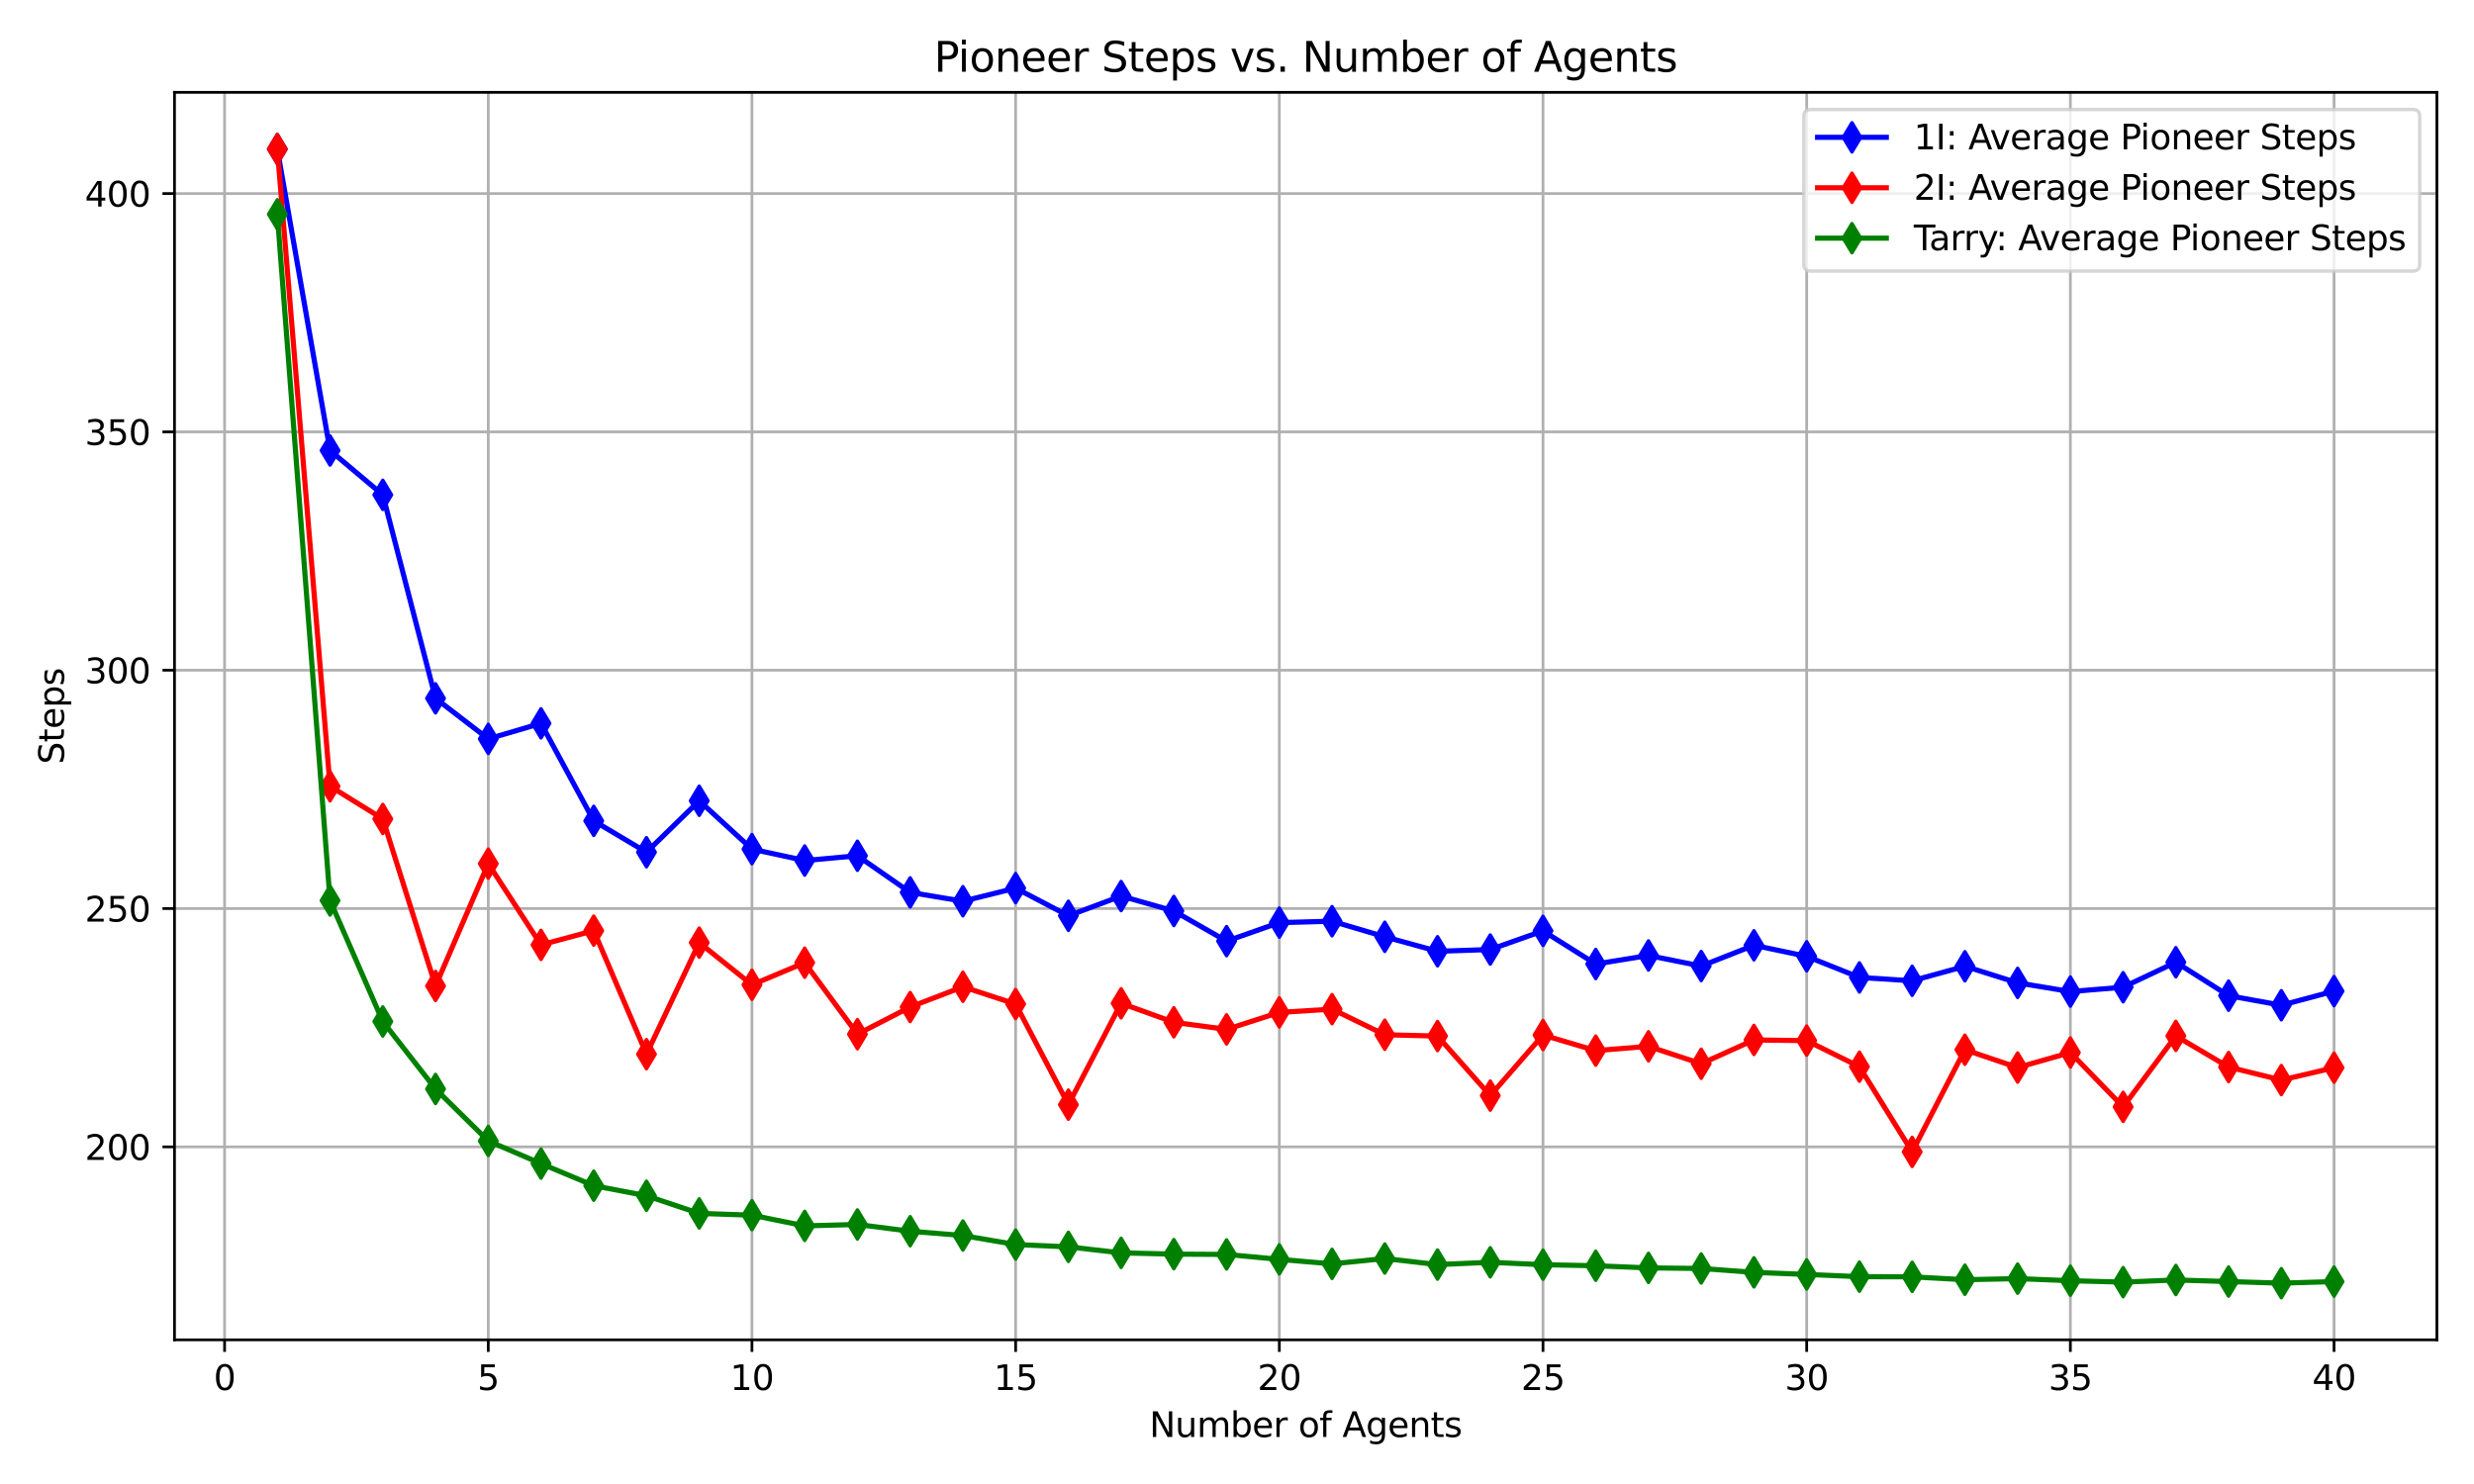 <?xml version="1.0" encoding="utf-8" standalone="no"?>
<!DOCTYPE svg PUBLIC "-//W3C//DTD SVG 1.1//EN"
  "http://www.w3.org/Graphics/SVG/1.1/DTD/svg11.dtd">
<svg xmlns:xlink="http://www.w3.org/1999/xlink" width="720pt" height="432pt" viewBox="0 0 720 432" xmlns="http://www.w3.org/2000/svg" version="1.1">
 <defs>
  <style type="text/css">*{stroke-linejoin: round; stroke-linecap: butt}</style>
 </defs>
 <g id="figure_1">
  <g id="patch_1">
   <path d="M 0 432 
L 720 432 
L 720 0 
L 0 0 
z
" style="fill: #ffffff"/>
  </g>
  <g id="axes_1">
   <g id="patch_2">
    <path d="M 50.78 390.04 
L 709.2 390.04 
L 709.2 26.88 
L 50.78 26.88 
z
" style="fill: #ffffff"/>
   </g>
   <g id="matplotlib.axis_1">
    <g id="xtick_1">
     <g id="line2d_1">
      <path d="M 65.36 390.04 
L 65.36 26.88 
" clip-path="url(#p82525f1307)" style="fill: none; stroke: #b0b0b0; stroke-width: 0.8; stroke-linecap: square"/>
     </g>
     <g id="line2d_2">
      <defs>
       <path id="mc045a2a971" d="M 0 0 
L 0 3.5 
" style="stroke: #000000; stroke-width: 0.8"/>
      </defs>
      <g>
       <use xlink:href="#mc045a2a971" x="65.36" y="390.04" style="stroke: #000000; stroke-width: 0.8"/>
      </g>
     </g>
     <g id="text_1">
      <!-- 0 -->
      <g transform="translate(62.179 404.638) scale(0.1 -0.1)">
       <defs>
        <path id="DejaVuSans-30" d="M 2034 4250 
Q 1547 4250 1301 3770 
Q 1056 3291 1056 2328 
Q 1056 1369 1301 889 
Q 1547 409 2034 409 
Q 2525 409 2770 889 
Q 3016 1369 3016 2328 
Q 3016 3291 2770 3770 
Q 2525 4250 2034 4250 
z
M 2034 4750 
Q 2819 4750 3233 4129 
Q 3647 3509 3647 2328 
Q 3647 1150 3233 529 
Q 2819 -91 2034 -91 
Q 1250 -91 836 529 
Q 422 1150 422 2328 
Q 422 3509 836 4129 
Q 1250 4750 2034 4750 
z
" transform="scale(0.016)"/>
       </defs>
       <use xlink:href="#DejaVuSans-30"/>
      </g>
     </g>
    </g>
    <g id="xtick_2">
     <g id="line2d_3">
      <path d="M 142.099 390.04 
L 142.099 26.88 
" clip-path="url(#p82525f1307)" style="fill: none; stroke: #b0b0b0; stroke-width: 0.8; stroke-linecap: square"/>
     </g>
     <g id="line2d_4">
      <g>
       <use xlink:href="#mc045a2a971" x="142.099" y="390.04" style="stroke: #000000; stroke-width: 0.8"/>
      </g>
     </g>
     <g id="text_2">
      <!-- 5 -->
      <g transform="translate(138.918 404.638) scale(0.1 -0.1)">
       <defs>
        <path id="DejaVuSans-35" d="M 691 4666 
L 3169 4666 
L 3169 4134 
L 1269 4134 
L 1269 2991 
Q 1406 3038 1543 3061 
Q 1681 3084 1819 3084 
Q 2600 3084 3056 2656 
Q 3513 2228 3513 1497 
Q 3513 744 3044 326 
Q 2575 -91 1722 -91 
Q 1428 -91 1123 -41 
Q 819 9 494 109 
L 494 744 
Q 775 591 1075 516 
Q 1375 441 1709 441 
Q 2250 441 2565 725 
Q 2881 1009 2881 1497 
Q 2881 1984 2565 2268 
Q 2250 2553 1709 2553 
Q 1456 2553 1204 2497 
Q 953 2441 691 2322 
L 691 4666 
z
" transform="scale(0.016)"/>
       </defs>
       <use xlink:href="#DejaVuSans-35"/>
      </g>
     </g>
    </g>
    <g id="xtick_3">
     <g id="line2d_5">
      <path d="M 218.838 390.04 
L 218.838 26.88 
" clip-path="url(#p82525f1307)" style="fill: none; stroke: #b0b0b0; stroke-width: 0.8; stroke-linecap: square"/>
     </g>
     <g id="line2d_6">
      <g>
       <use xlink:href="#mc045a2a971" x="218.838" y="390.04" style="stroke: #000000; stroke-width: 0.8"/>
      </g>
     </g>
     <g id="text_3">
      <!-- 10 -->
      <g transform="translate(212.476 404.638) scale(0.1 -0.1)">
       <defs>
        <path id="DejaVuSans-31" d="M 794 531 
L 1825 531 
L 1825 4091 
L 703 3866 
L 703 4441 
L 1819 4666 
L 2450 4666 
L 2450 531 
L 3481 531 
L 3481 0 
L 794 0 
L 794 531 
z
" transform="scale(0.016)"/>
       </defs>
       <use xlink:href="#DejaVuSans-31"/>
       <use xlink:href="#DejaVuSans-30" x="63.623"/>
      </g>
     </g>
    </g>
    <g id="xtick_4">
     <g id="line2d_7">
      <path d="M 295.577 390.04 
L 295.577 26.88 
" clip-path="url(#p82525f1307)" style="fill: none; stroke: #b0b0b0; stroke-width: 0.8; stroke-linecap: square"/>
     </g>
     <g id="line2d_8">
      <g>
       <use xlink:href="#mc045a2a971" x="295.577" y="390.04" style="stroke: #000000; stroke-width: 0.8"/>
      </g>
     </g>
     <g id="text_4">
      <!-- 15 -->
      <g transform="translate(289.215 404.638) scale(0.1 -0.1)">
       <use xlink:href="#DejaVuSans-31"/>
       <use xlink:href="#DejaVuSans-35" x="63.623"/>
      </g>
     </g>
    </g>
    <g id="xtick_5">
     <g id="line2d_9">
      <path d="M 372.316 390.04 
L 372.316 26.88 
" clip-path="url(#p82525f1307)" style="fill: none; stroke: #b0b0b0; stroke-width: 0.8; stroke-linecap: square"/>
     </g>
     <g id="line2d_10">
      <g>
       <use xlink:href="#mc045a2a971" x="372.316" y="390.04" style="stroke: #000000; stroke-width: 0.8"/>
      </g>
     </g>
     <g id="text_5">
      <!-- 20 -->
      <g transform="translate(365.954 404.638) scale(0.1 -0.1)">
       <defs>
        <path id="DejaVuSans-32" d="M 1228 531 
L 3431 531 
L 3431 0 
L 469 0 
L 469 531 
Q 828 903 1448 1529 
Q 2069 2156 2228 2338 
Q 2531 2678 2651 2914 
Q 2772 3150 2772 3378 
Q 2772 3750 2511 3984 
Q 2250 4219 1831 4219 
Q 1534 4219 1204 4116 
Q 875 4013 500 3803 
L 500 4441 
Q 881 4594 1212 4672 
Q 1544 4750 1819 4750 
Q 2544 4750 2975 4387 
Q 3406 4025 3406 3419 
Q 3406 3131 3298 2873 
Q 3191 2616 2906 2266 
Q 2828 2175 2409 1742 
Q 1991 1309 1228 531 
z
" transform="scale(0.016)"/>
       </defs>
       <use xlink:href="#DejaVuSans-32"/>
       <use xlink:href="#DejaVuSans-30" x="63.623"/>
      </g>
     </g>
    </g>
    <g id="xtick_6">
     <g id="line2d_11">
      <path d="M 449.055 390.04 
L 449.055 26.88 
" clip-path="url(#p82525f1307)" style="fill: none; stroke: #b0b0b0; stroke-width: 0.8; stroke-linecap: square"/>
     </g>
     <g id="line2d_12">
      <g>
       <use xlink:href="#mc045a2a971" x="449.055" y="390.04" style="stroke: #000000; stroke-width: 0.8"/>
      </g>
     </g>
     <g id="text_6">
      <!-- 25 -->
      <g transform="translate(442.693 404.638) scale(0.1 -0.1)">
       <use xlink:href="#DejaVuSans-32"/>
       <use xlink:href="#DejaVuSans-35" x="63.623"/>
      </g>
     </g>
    </g>
    <g id="xtick_7">
     <g id="line2d_13">
      <path d="M 525.794 390.04 
L 525.794 26.88 
" clip-path="url(#p82525f1307)" style="fill: none; stroke: #b0b0b0; stroke-width: 0.8; stroke-linecap: square"/>
     </g>
     <g id="line2d_14">
      <g>
       <use xlink:href="#mc045a2a971" x="525.794" y="390.04" style="stroke: #000000; stroke-width: 0.8"/>
      </g>
     </g>
     <g id="text_7">
      <!-- 30 -->
      <g transform="translate(519.431 404.638) scale(0.1 -0.1)">
       <defs>
        <path id="DejaVuSans-33" d="M 2597 2516 
Q 3050 2419 3304 2112 
Q 3559 1806 3559 1356 
Q 3559 666 3084 287 
Q 2609 -91 1734 -91 
Q 1441 -91 1130 -33 
Q 819 25 488 141 
L 488 750 
Q 750 597 1062 519 
Q 1375 441 1716 441 
Q 2309 441 2620 675 
Q 2931 909 2931 1356 
Q 2931 1769 2642 2001 
Q 2353 2234 1838 2234 
L 1294 2234 
L 1294 2753 
L 1863 2753 
Q 2328 2753 2575 2939 
Q 2822 3125 2822 3475 
Q 2822 3834 2567 4026 
Q 2313 4219 1838 4219 
Q 1578 4219 1281 4162 
Q 984 4106 628 3988 
L 628 4550 
Q 988 4650 1302 4700 
Q 1616 4750 1894 4750 
Q 2613 4750 3031 4423 
Q 3450 4097 3450 3541 
Q 3450 3153 3228 2886 
Q 3006 2619 2597 2516 
z
" transform="scale(0.016)"/>
       </defs>
       <use xlink:href="#DejaVuSans-33"/>
       <use xlink:href="#DejaVuSans-30" x="63.623"/>
      </g>
     </g>
    </g>
    <g id="xtick_8">
     <g id="line2d_15">
      <path d="M 602.533 390.04 
L 602.533 26.88 
" clip-path="url(#p82525f1307)" style="fill: none; stroke: #b0b0b0; stroke-width: 0.8; stroke-linecap: square"/>
     </g>
     <g id="line2d_16">
      <g>
       <use xlink:href="#mc045a2a971" x="602.533" y="390.04" style="stroke: #000000; stroke-width: 0.8"/>
      </g>
     </g>
     <g id="text_8">
      <!-- 35 -->
      <g transform="translate(596.17 404.638) scale(0.1 -0.1)">
       <use xlink:href="#DejaVuSans-33"/>
       <use xlink:href="#DejaVuSans-35" x="63.623"/>
      </g>
     </g>
    </g>
    <g id="xtick_9">
     <g id="line2d_17">
      <path d="M 679.272 390.04 
L 679.272 26.88 
" clip-path="url(#p82525f1307)" style="fill: none; stroke: #b0b0b0; stroke-width: 0.8; stroke-linecap: square"/>
     </g>
     <g id="line2d_18">
      <g>
       <use xlink:href="#mc045a2a971" x="679.272" y="390.04" style="stroke: #000000; stroke-width: 0.8"/>
      </g>
     </g>
     <g id="text_9">
      <!-- 40 -->
      <g transform="translate(672.909 404.638) scale(0.1 -0.1)">
       <defs>
        <path id="DejaVuSans-34" d="M 2419 4116 
L 825 1625 
L 2419 1625 
L 2419 4116 
z
M 2253 4666 
L 3047 4666 
L 3047 1625 
L 3713 1625 
L 3713 1100 
L 3047 1100 
L 3047 0 
L 2419 0 
L 2419 1100 
L 313 1100 
L 313 1709 
L 2253 4666 
z
" transform="scale(0.016)"/>
       </defs>
       <use xlink:href="#DejaVuSans-34"/>
       <use xlink:href="#DejaVuSans-30" x="63.623"/>
      </g>
     </g>
    </g>
    <g id="text_10">
     <!-- Number of Agents -->
     <g transform="translate(334.502 418.317) scale(0.1 -0.1)">
      <defs>
       <path id="DejaVuSans-4e" d="M 628 4666 
L 1478 4666 
L 3547 763 
L 3547 4666 
L 4159 4666 
L 4159 0 
L 3309 0 
L 1241 3903 
L 1241 0 
L 628 0 
L 628 4666 
z
" transform="scale(0.016)"/>
       <path id="DejaVuSans-75" d="M 544 1381 
L 544 3500 
L 1119 3500 
L 1119 1403 
Q 1119 906 1312 657 
Q 1506 409 1894 409 
Q 2359 409 2629 706 
Q 2900 1003 2900 1516 
L 2900 3500 
L 3475 3500 
L 3475 0 
L 2900 0 
L 2900 538 
Q 2691 219 2414 64 
Q 2138 -91 1772 -91 
Q 1169 -91 856 284 
Q 544 659 544 1381 
z
M 1991 3584 
L 1991 3584 
z
" transform="scale(0.016)"/>
       <path id="DejaVuSans-6d" d="M 3328 2828 
Q 3544 3216 3844 3400 
Q 4144 3584 4550 3584 
Q 5097 3584 5394 3201 
Q 5691 2819 5691 2113 
L 5691 0 
L 5113 0 
L 5113 2094 
Q 5113 2597 4934 2840 
Q 4756 3084 4391 3084 
Q 3944 3084 3684 2787 
Q 3425 2491 3425 1978 
L 3425 0 
L 2847 0 
L 2847 2094 
Q 2847 2600 2669 2842 
Q 2491 3084 2119 3084 
Q 1678 3084 1418 2786 
Q 1159 2488 1159 1978 
L 1159 0 
L 581 0 
L 581 3500 
L 1159 3500 
L 1159 2956 
Q 1356 3278 1631 3431 
Q 1906 3584 2284 3584 
Q 2666 3584 2933 3390 
Q 3200 3197 3328 2828 
z
" transform="scale(0.016)"/>
       <path id="DejaVuSans-62" d="M 3116 1747 
Q 3116 2381 2855 2742 
Q 2594 3103 2138 3103 
Q 1681 3103 1420 2742 
Q 1159 2381 1159 1747 
Q 1159 1113 1420 752 
Q 1681 391 2138 391 
Q 2594 391 2855 752 
Q 3116 1113 3116 1747 
z
M 1159 2969 
Q 1341 3281 1617 3432 
Q 1894 3584 2278 3584 
Q 2916 3584 3314 3078 
Q 3713 2572 3713 1747 
Q 3713 922 3314 415 
Q 2916 -91 2278 -91 
Q 1894 -91 1617 61 
Q 1341 213 1159 525 
L 1159 0 
L 581 0 
L 581 4863 
L 1159 4863 
L 1159 2969 
z
" transform="scale(0.016)"/>
       <path id="DejaVuSans-65" d="M 3597 1894 
L 3597 1613 
L 953 1613 
Q 991 1019 1311 708 
Q 1631 397 2203 397 
Q 2534 397 2845 478 
Q 3156 559 3463 722 
L 3463 178 
Q 3153 47 2828 -22 
Q 2503 -91 2169 -91 
Q 1331 -91 842 396 
Q 353 884 353 1716 
Q 353 2575 817 3079 
Q 1281 3584 2069 3584 
Q 2775 3584 3186 3129 
Q 3597 2675 3597 1894 
z
M 3022 2063 
Q 3016 2534 2758 2815 
Q 2500 3097 2075 3097 
Q 1594 3097 1305 2825 
Q 1016 2553 972 2059 
L 3022 2063 
z
" transform="scale(0.016)"/>
       <path id="DejaVuSans-72" d="M 2631 2963 
Q 2534 3019 2420 3045 
Q 2306 3072 2169 3072 
Q 1681 3072 1420 2755 
Q 1159 2438 1159 1844 
L 1159 0 
L 581 0 
L 581 3500 
L 1159 3500 
L 1159 2956 
Q 1341 3275 1631 3429 
Q 1922 3584 2338 3584 
Q 2397 3584 2469 3576 
Q 2541 3569 2628 3553 
L 2631 2963 
z
" transform="scale(0.016)"/>
       <path id="DejaVuSans-20" transform="scale(0.016)"/>
       <path id="DejaVuSans-6f" d="M 1959 3097 
Q 1497 3097 1228 2736 
Q 959 2375 959 1747 
Q 959 1119 1226 758 
Q 1494 397 1959 397 
Q 2419 397 2687 759 
Q 2956 1122 2956 1747 
Q 2956 2369 2687 2733 
Q 2419 3097 1959 3097 
z
M 1959 3584 
Q 2709 3584 3137 3096 
Q 3566 2609 3566 1747 
Q 3566 888 3137 398 
Q 2709 -91 1959 -91 
Q 1206 -91 779 398 
Q 353 888 353 1747 
Q 353 2609 779 3096 
Q 1206 3584 1959 3584 
z
" transform="scale(0.016)"/>
       <path id="DejaVuSans-66" d="M 2375 4863 
L 2375 4384 
L 1825 4384 
Q 1516 4384 1395 4259 
Q 1275 4134 1275 3809 
L 1275 3500 
L 2222 3500 
L 2222 3053 
L 1275 3053 
L 1275 0 
L 697 0 
L 697 3053 
L 147 3053 
L 147 3500 
L 697 3500 
L 697 3744 
Q 697 4328 969 4595 
Q 1241 4863 1831 4863 
L 2375 4863 
z
" transform="scale(0.016)"/>
       <path id="DejaVuSans-41" d="M 2188 4044 
L 1331 1722 
L 3047 1722 
L 2188 4044 
z
M 1831 4666 
L 2547 4666 
L 4325 0 
L 3669 0 
L 3244 1197 
L 1141 1197 
L 716 0 
L 50 0 
L 1831 4666 
z
" transform="scale(0.016)"/>
       <path id="DejaVuSans-67" d="M 2906 1791 
Q 2906 2416 2648 2759 
Q 2391 3103 1925 3103 
Q 1463 3103 1205 2759 
Q 947 2416 947 1791 
Q 947 1169 1205 825 
Q 1463 481 1925 481 
Q 2391 481 2648 825 
Q 2906 1169 2906 1791 
z
M 3481 434 
Q 3481 -459 3084 -895 
Q 2688 -1331 1869 -1331 
Q 1566 -1331 1297 -1286 
Q 1028 -1241 775 -1147 
L 775 -588 
Q 1028 -725 1275 -790 
Q 1522 -856 1778 -856 
Q 2344 -856 2625 -561 
Q 2906 -266 2906 331 
L 2906 616 
Q 2728 306 2450 153 
Q 2172 0 1784 0 
Q 1141 0 747 490 
Q 353 981 353 1791 
Q 353 2603 747 3093 
Q 1141 3584 1784 3584 
Q 2172 3584 2450 3431 
Q 2728 3278 2906 2969 
L 2906 3500 
L 3481 3500 
L 3481 434 
z
" transform="scale(0.016)"/>
       <path id="DejaVuSans-6e" d="M 3513 2113 
L 3513 0 
L 2938 0 
L 2938 2094 
Q 2938 2591 2744 2837 
Q 2550 3084 2163 3084 
Q 1697 3084 1428 2787 
Q 1159 2491 1159 1978 
L 1159 0 
L 581 0 
L 581 3500 
L 1159 3500 
L 1159 2956 
Q 1366 3272 1645 3428 
Q 1925 3584 2291 3584 
Q 2894 3584 3203 3211 
Q 3513 2838 3513 2113 
z
" transform="scale(0.016)"/>
       <path id="DejaVuSans-74" d="M 1172 4494 
L 1172 3500 
L 2356 3500 
L 2356 3053 
L 1172 3053 
L 1172 1153 
Q 1172 725 1289 603 
Q 1406 481 1766 481 
L 2356 481 
L 2356 0 
L 1766 0 
Q 1100 0 847 248 
Q 594 497 594 1153 
L 594 3053 
L 172 3053 
L 172 3500 
L 594 3500 
L 594 4494 
L 1172 4494 
z
" transform="scale(0.016)"/>
       <path id="DejaVuSans-73" d="M 2834 3397 
L 2834 2853 
Q 2591 2978 2328 3040 
Q 2066 3103 1784 3103 
Q 1356 3103 1142 2972 
Q 928 2841 928 2578 
Q 928 2378 1081 2264 
Q 1234 2150 1697 2047 
L 1894 2003 
Q 2506 1872 2764 1633 
Q 3022 1394 3022 966 
Q 3022 478 2636 193 
Q 2250 -91 1575 -91 
Q 1294 -91 989 -36 
Q 684 19 347 128 
L 347 722 
Q 666 556 975 473 
Q 1284 391 1588 391 
Q 1994 391 2212 530 
Q 2431 669 2431 922 
Q 2431 1156 2273 1281 
Q 2116 1406 1581 1522 
L 1381 1569 
Q 847 1681 609 1914 
Q 372 2147 372 2553 
Q 372 3047 722 3315 
Q 1072 3584 1716 3584 
Q 2034 3584 2315 3537 
Q 2597 3491 2834 3397 
z
" transform="scale(0.016)"/>
      </defs>
      <use xlink:href="#DejaVuSans-4e"/>
      <use xlink:href="#DejaVuSans-75" x="74.805"/>
      <use xlink:href="#DejaVuSans-6d" x="138.184"/>
      <use xlink:href="#DejaVuSans-62" x="235.596"/>
      <use xlink:href="#DejaVuSans-65" x="299.072"/>
      <use xlink:href="#DejaVuSans-72" x="360.596"/>
      <use xlink:href="#DejaVuSans-20" x="401.709"/>
      <use xlink:href="#DejaVuSans-6f" x="433.496"/>
      <use xlink:href="#DejaVuSans-66" x="494.678"/>
      <use xlink:href="#DejaVuSans-20" x="529.883"/>
      <use xlink:href="#DejaVuSans-41" x="561.67"/>
      <use xlink:href="#DejaVuSans-67" x="630.078"/>
      <use xlink:href="#DejaVuSans-65" x="693.555"/>
      <use xlink:href="#DejaVuSans-6e" x="755.078"/>
      <use xlink:href="#DejaVuSans-74" x="818.457"/>
      <use xlink:href="#DejaVuSans-73" x="857.666"/>
     </g>
    </g>
   </g>
   <g id="matplotlib.axis_2">
    <g id="ytick_1">
     <g id="line2d_19">
      <path d="M 50.78 333.859 
L 709.2 333.859 
" clip-path="url(#p82525f1307)" style="fill: none; stroke: #b0b0b0; stroke-width: 0.8; stroke-linecap: square"/>
     </g>
     <g id="line2d_20">
      <defs>
       <path id="me0369ed287" d="M 0 0 
L -3.5 0 
" style="stroke: #000000; stroke-width: 0.8"/>
      </defs>
      <g>
       <use xlink:href="#me0369ed287" x="50.78" y="333.859" style="stroke: #000000; stroke-width: 0.8"/>
      </g>
     </g>
     <g id="text_11">
      <!-- 200 -->
      <g transform="translate(24.692 337.658) scale(0.1 -0.1)">
       <use xlink:href="#DejaVuSans-32"/>
       <use xlink:href="#DejaVuSans-30" x="63.623"/>
       <use xlink:href="#DejaVuSans-30" x="127.246"/>
      </g>
     </g>
    </g>
    <g id="ytick_2">
     <g id="line2d_21">
      <path d="M 50.78 264.48 
L 709.2 264.48 
" clip-path="url(#p82525f1307)" style="fill: none; stroke: #b0b0b0; stroke-width: 0.8; stroke-linecap: square"/>
     </g>
     <g id="line2d_22">
      <g>
       <use xlink:href="#me0369ed287" x="50.78" y="264.48" style="stroke: #000000; stroke-width: 0.8"/>
      </g>
     </g>
     <g id="text_12">
      <!-- 250 -->
      <g transform="translate(24.692 268.279) scale(0.1 -0.1)">
       <use xlink:href="#DejaVuSans-32"/>
       <use xlink:href="#DejaVuSans-35" x="63.623"/>
       <use xlink:href="#DejaVuSans-30" x="127.246"/>
      </g>
     </g>
    </g>
    <g id="ytick_3">
     <g id="line2d_23">
      <path d="M 50.78 195.1 
L 709.2 195.1 
" clip-path="url(#p82525f1307)" style="fill: none; stroke: #b0b0b0; stroke-width: 0.8; stroke-linecap: square"/>
     </g>
     <g id="line2d_24">
      <g>
       <use xlink:href="#me0369ed287" x="50.78" y="195.1" style="stroke: #000000; stroke-width: 0.8"/>
      </g>
     </g>
     <g id="text_13">
      <!-- 300 -->
      <g transform="translate(24.692 198.9) scale(0.1 -0.1)">
       <use xlink:href="#DejaVuSans-33"/>
       <use xlink:href="#DejaVuSans-30" x="63.623"/>
       <use xlink:href="#DejaVuSans-30" x="127.246"/>
      </g>
     </g>
    </g>
    <g id="ytick_4">
     <g id="line2d_25">
      <path d="M 50.78 125.721 
L 709.2 125.721 
" clip-path="url(#p82525f1307)" style="fill: none; stroke: #b0b0b0; stroke-width: 0.8; stroke-linecap: square"/>
     </g>
     <g id="line2d_26">
      <g>
       <use xlink:href="#me0369ed287" x="50.78" y="125.721" style="stroke: #000000; stroke-width: 0.8"/>
      </g>
     </g>
     <g id="text_14">
      <!-- 350 -->
      <g transform="translate(24.692 129.52) scale(0.1 -0.1)">
       <use xlink:href="#DejaVuSans-33"/>
       <use xlink:href="#DejaVuSans-35" x="63.623"/>
       <use xlink:href="#DejaVuSans-30" x="127.246"/>
      </g>
     </g>
    </g>
    <g id="ytick_5">
     <g id="line2d_27">
      <path d="M 50.78 56.342 
L 709.2 56.342 
" clip-path="url(#p82525f1307)" style="fill: none; stroke: #b0b0b0; stroke-width: 0.8; stroke-linecap: square"/>
     </g>
     <g id="line2d_28">
      <g>
       <use xlink:href="#me0369ed287" x="50.78" y="56.342" style="stroke: #000000; stroke-width: 0.8"/>
      </g>
     </g>
     <g id="text_15">
      <!-- 400 -->
      <g transform="translate(24.692 60.141) scale(0.1 -0.1)">
       <use xlink:href="#DejaVuSans-34"/>
       <use xlink:href="#DejaVuSans-30" x="63.623"/>
       <use xlink:href="#DejaVuSans-30" x="127.246"/>
      </g>
     </g>
    </g>
    <g id="text_16">
     <!-- Steps -->
     <g transform="translate(18.613 222.45) rotate(-90) scale(0.1 -0.1)">
      <defs>
       <path id="DejaVuSans-53" d="M 3425 4513 
L 3425 3897 
Q 3066 4069 2747 4153 
Q 2428 4238 2131 4238 
Q 1616 4238 1336 4038 
Q 1056 3838 1056 3469 
Q 1056 3159 1242 3001 
Q 1428 2844 1947 2747 
L 2328 2669 
Q 3034 2534 3370 2195 
Q 3706 1856 3706 1288 
Q 3706 609 3251 259 
Q 2797 -91 1919 -91 
Q 1588 -91 1214 -16 
Q 841 59 441 206 
L 441 856 
Q 825 641 1194 531 
Q 1563 422 1919 422 
Q 2459 422 2753 634 
Q 3047 847 3047 1241 
Q 3047 1584 2836 1778 
Q 2625 1972 2144 2069 
L 1759 2144 
Q 1053 2284 737 2584 
Q 422 2884 422 3419 
Q 422 4038 858 4394 
Q 1294 4750 2059 4750 
Q 2388 4750 2728 4690 
Q 3069 4631 3425 4513 
z
" transform="scale(0.016)"/>
       <path id="DejaVuSans-70" d="M 1159 525 
L 1159 -1331 
L 581 -1331 
L 581 3500 
L 1159 3500 
L 1159 2969 
Q 1341 3281 1617 3432 
Q 1894 3584 2278 3584 
Q 2916 3584 3314 3078 
Q 3713 2572 3713 1747 
Q 3713 922 3314 415 
Q 2916 -91 2278 -91 
Q 1894 -91 1617 61 
Q 1341 213 1159 525 
z
M 3116 1747 
Q 3116 2381 2855 2742 
Q 2594 3103 2138 3103 
Q 1681 3103 1420 2742 
Q 1159 2381 1159 1747 
Q 1159 1113 1420 752 
Q 1681 391 2138 391 
Q 2594 391 2855 752 
Q 3116 1113 3116 1747 
z
" transform="scale(0.016)"/>
      </defs>
      <use xlink:href="#DejaVuSans-53"/>
      <use xlink:href="#DejaVuSans-74" x="63.477"/>
      <use xlink:href="#DejaVuSans-65" x="102.686"/>
      <use xlink:href="#DejaVuSans-70" x="164.209"/>
      <use xlink:href="#DejaVuSans-73" x="227.686"/>
     </g>
    </g>
   </g>
   <g id="line2d_29">
    <path d="M 80.708 43.387 
L 96.056 131.138 
L 111.404 144.048 
L 126.752 203.293 
L 142.099 215.093 
L 157.447 210.575 
L 172.795 238.959 
L 188.143 248.084 
L 203.49 233.109 
L 218.838 247.185 
L 234.186 250.504 
L 249.534 249.116 
L 264.882 259.784 
L 280.229 262.348 
L 295.577 258.541 
L 310.925 266.589 
L 326.273 260.85 
L 341.621 265.19 
L 356.968 273.971 
L 372.316 268.576 
L 387.664 268.165 
L 403.012 272.705 
L 418.359 276.923 
L 433.707 276.413 
L 449.055 270.985 
L 464.403 280.631 
L 479.751 278.145 
L 495.098 281.219 
L 510.446 275.181 
L 525.794 278.389 
L 541.142 284.539 
L 556.49 285.515 
L 571.837 281.286 
L 587.185 286.115 
L 602.533 288.657 
L 617.881 287.38 
L 633.228 280.109 
L 648.576 289.845 
L 663.924 292.631 
L 679.272 288.524 
" clip-path="url(#p82525f1307)" style="fill: none; stroke: #0000ff; stroke-width: 1.5; stroke-linecap: square"/>
    <defs>
     <path id="mfd6f7c524a" d="M -0 4.243 
L 2.546 0 
L 0 -4.243 
L -2.546 -0 
z
" style="stroke: #0000ff; stroke-linejoin: miter"/>
    </defs>
    <g clip-path="url(#p82525f1307)">
     <use xlink:href="#mfd6f7c524a" x="80.708" y="43.387" style="fill: #0000ff; stroke: #0000ff; stroke-linejoin: miter"/>
     <use xlink:href="#mfd6f7c524a" x="96.056" y="131.138" style="fill: #0000ff; stroke: #0000ff; stroke-linejoin: miter"/>
     <use xlink:href="#mfd6f7c524a" x="111.404" y="144.048" style="fill: #0000ff; stroke: #0000ff; stroke-linejoin: miter"/>
     <use xlink:href="#mfd6f7c524a" x="126.752" y="203.293" style="fill: #0000ff; stroke: #0000ff; stroke-linejoin: miter"/>
     <use xlink:href="#mfd6f7c524a" x="142.099" y="215.093" style="fill: #0000ff; stroke: #0000ff; stroke-linejoin: miter"/>
     <use xlink:href="#mfd6f7c524a" x="157.447" y="210.575" style="fill: #0000ff; stroke: #0000ff; stroke-linejoin: miter"/>
     <use xlink:href="#mfd6f7c524a" x="172.795" y="238.959" style="fill: #0000ff; stroke: #0000ff; stroke-linejoin: miter"/>
     <use xlink:href="#mfd6f7c524a" x="188.143" y="248.084" style="fill: #0000ff; stroke: #0000ff; stroke-linejoin: miter"/>
     <use xlink:href="#mfd6f7c524a" x="203.49" y="233.109" style="fill: #0000ff; stroke: #0000ff; stroke-linejoin: miter"/>
     <use xlink:href="#mfd6f7c524a" x="218.838" y="247.185" style="fill: #0000ff; stroke: #0000ff; stroke-linejoin: miter"/>
     <use xlink:href="#mfd6f7c524a" x="234.186" y="250.504" style="fill: #0000ff; stroke: #0000ff; stroke-linejoin: miter"/>
     <use xlink:href="#mfd6f7c524a" x="249.534" y="249.116" style="fill: #0000ff; stroke: #0000ff; stroke-linejoin: miter"/>
     <use xlink:href="#mfd6f7c524a" x="264.882" y="259.784" style="fill: #0000ff; stroke: #0000ff; stroke-linejoin: miter"/>
     <use xlink:href="#mfd6f7c524a" x="280.229" y="262.348" style="fill: #0000ff; stroke: #0000ff; stroke-linejoin: miter"/>
     <use xlink:href="#mfd6f7c524a" x="295.577" y="258.541" style="fill: #0000ff; stroke: #0000ff; stroke-linejoin: miter"/>
     <use xlink:href="#mfd6f7c524a" x="310.925" y="266.589" style="fill: #0000ff; stroke: #0000ff; stroke-linejoin: miter"/>
     <use xlink:href="#mfd6f7c524a" x="326.273" y="260.85" style="fill: #0000ff; stroke: #0000ff; stroke-linejoin: miter"/>
     <use xlink:href="#mfd6f7c524a" x="341.621" y="265.19" style="fill: #0000ff; stroke: #0000ff; stroke-linejoin: miter"/>
     <use xlink:href="#mfd6f7c524a" x="356.968" y="273.971" style="fill: #0000ff; stroke: #0000ff; stroke-linejoin: miter"/>
     <use xlink:href="#mfd6f7c524a" x="372.316" y="268.576" style="fill: #0000ff; stroke: #0000ff; stroke-linejoin: miter"/>
     <use xlink:href="#mfd6f7c524a" x="387.664" y="268.165" style="fill: #0000ff; stroke: #0000ff; stroke-linejoin: miter"/>
     <use xlink:href="#mfd6f7c524a" x="403.012" y="272.705" style="fill: #0000ff; stroke: #0000ff; stroke-linejoin: miter"/>
     <use xlink:href="#mfd6f7c524a" x="418.359" y="276.923" style="fill: #0000ff; stroke: #0000ff; stroke-linejoin: miter"/>
     <use xlink:href="#mfd6f7c524a" x="433.707" y="276.413" style="fill: #0000ff; stroke: #0000ff; stroke-linejoin: miter"/>
     <use xlink:href="#mfd6f7c524a" x="449.055" y="270.985" style="fill: #0000ff; stroke: #0000ff; stroke-linejoin: miter"/>
     <use xlink:href="#mfd6f7c524a" x="464.403" y="280.631" style="fill: #0000ff; stroke: #0000ff; stroke-linejoin: miter"/>
     <use xlink:href="#mfd6f7c524a" x="479.751" y="278.145" style="fill: #0000ff; stroke: #0000ff; stroke-linejoin: miter"/>
     <use xlink:href="#mfd6f7c524a" x="495.098" y="281.219" style="fill: #0000ff; stroke: #0000ff; stroke-linejoin: miter"/>
     <use xlink:href="#mfd6f7c524a" x="510.446" y="275.181" style="fill: #0000ff; stroke: #0000ff; stroke-linejoin: miter"/>
     <use xlink:href="#mfd6f7c524a" x="525.794" y="278.389" style="fill: #0000ff; stroke: #0000ff; stroke-linejoin: miter"/>
     <use xlink:href="#mfd6f7c524a" x="541.142" y="284.539" style="fill: #0000ff; stroke: #0000ff; stroke-linejoin: miter"/>
     <use xlink:href="#mfd6f7c524a" x="556.49" y="285.515" style="fill: #0000ff; stroke: #0000ff; stroke-linejoin: miter"/>
     <use xlink:href="#mfd6f7c524a" x="571.837" y="281.286" style="fill: #0000ff; stroke: #0000ff; stroke-linejoin: miter"/>
     <use xlink:href="#mfd6f7c524a" x="587.185" y="286.115" style="fill: #0000ff; stroke: #0000ff; stroke-linejoin: miter"/>
     <use xlink:href="#mfd6f7c524a" x="602.533" y="288.657" style="fill: #0000ff; stroke: #0000ff; stroke-linejoin: miter"/>
     <use xlink:href="#mfd6f7c524a" x="617.881" y="287.38" style="fill: #0000ff; stroke: #0000ff; stroke-linejoin: miter"/>
     <use xlink:href="#mfd6f7c524a" x="633.228" y="280.109" style="fill: #0000ff; stroke: #0000ff; stroke-linejoin: miter"/>
     <use xlink:href="#mfd6f7c524a" x="648.576" y="289.845" style="fill: #0000ff; stroke: #0000ff; stroke-linejoin: miter"/>
     <use xlink:href="#mfd6f7c524a" x="663.924" y="292.631" style="fill: #0000ff; stroke: #0000ff; stroke-linejoin: miter"/>
     <use xlink:href="#mfd6f7c524a" x="679.272" y="288.524" style="fill: #0000ff; stroke: #0000ff; stroke-linejoin: miter"/>
    </g>
   </g>
   <g id="line2d_30">
    <path d="M 80.708 43.387 
L 96.056 228.88 
L 111.404 238.393 
L 126.752 287.014 
L 142.099 251.414 
L 157.447 275.059 
L 172.795 270.918 
L 188.143 306.873 
L 203.49 274.404 
L 218.838 286.681 
L 234.186 280.243 
L 249.534 301.056 
L 264.882 293.153 
L 280.229 287.258 
L 295.577 292.287 
L 310.925 321.57 
L 326.273 292.065 
L 341.621 297.593 
L 356.968 299.658 
L 372.316 294.718 
L 387.664 293.763 
L 403.012 301.223 
L 418.359 301.6 
L 433.707 318.94 
L 449.055 301.301 
L 464.403 305.841 
L 479.751 304.597 
L 495.098 309.659 
L 510.446 302.733 
L 525.794 302.932 
L 541.142 310.525 
L 556.49 335.313 
L 571.837 305.574 
L 587.185 310.769 
L 602.533 306.396 
L 617.881 322.214 
L 633.228 301.556 
L 648.576 310.625 
L 663.924 314.41 
L 679.272 310.814 
" clip-path="url(#p82525f1307)" style="fill: none; stroke: #ff0000; stroke-width: 1.5; stroke-linecap: square"/>
    <defs>
     <path id="m6050d9aa3d" d="M -0 4.243 
L 2.546 0 
L 0 -4.243 
L -2.546 -0 
z
" style="stroke: #ff0000; stroke-linejoin: miter"/>
    </defs>
    <g clip-path="url(#p82525f1307)">
     <use xlink:href="#m6050d9aa3d" x="80.708" y="43.387" style="fill: #ff0000; stroke: #ff0000; stroke-linejoin: miter"/>
     <use xlink:href="#m6050d9aa3d" x="96.056" y="228.88" style="fill: #ff0000; stroke: #ff0000; stroke-linejoin: miter"/>
     <use xlink:href="#m6050d9aa3d" x="111.404" y="238.393" style="fill: #ff0000; stroke: #ff0000; stroke-linejoin: miter"/>
     <use xlink:href="#m6050d9aa3d" x="126.752" y="287.014" style="fill: #ff0000; stroke: #ff0000; stroke-linejoin: miter"/>
     <use xlink:href="#m6050d9aa3d" x="142.099" y="251.414" style="fill: #ff0000; stroke: #ff0000; stroke-linejoin: miter"/>
     <use xlink:href="#m6050d9aa3d" x="157.447" y="275.059" style="fill: #ff0000; stroke: #ff0000; stroke-linejoin: miter"/>
     <use xlink:href="#m6050d9aa3d" x="172.795" y="270.918" style="fill: #ff0000; stroke: #ff0000; stroke-linejoin: miter"/>
     <use xlink:href="#m6050d9aa3d" x="188.143" y="306.873" style="fill: #ff0000; stroke: #ff0000; stroke-linejoin: miter"/>
     <use xlink:href="#m6050d9aa3d" x="203.49" y="274.404" style="fill: #ff0000; stroke: #ff0000; stroke-linejoin: miter"/>
     <use xlink:href="#m6050d9aa3d" x="218.838" y="286.681" style="fill: #ff0000; stroke: #ff0000; stroke-linejoin: miter"/>
     <use xlink:href="#m6050d9aa3d" x="234.186" y="280.243" style="fill: #ff0000; stroke: #ff0000; stroke-linejoin: miter"/>
     <use xlink:href="#m6050d9aa3d" x="249.534" y="301.056" style="fill: #ff0000; stroke: #ff0000; stroke-linejoin: miter"/>
     <use xlink:href="#m6050d9aa3d" x="264.882" y="293.153" style="fill: #ff0000; stroke: #ff0000; stroke-linejoin: miter"/>
     <use xlink:href="#m6050d9aa3d" x="280.229" y="287.258" style="fill: #ff0000; stroke: #ff0000; stroke-linejoin: miter"/>
     <use xlink:href="#m6050d9aa3d" x="295.577" y="292.287" style="fill: #ff0000; stroke: #ff0000; stroke-linejoin: miter"/>
     <use xlink:href="#m6050d9aa3d" x="310.925" y="321.57" style="fill: #ff0000; stroke: #ff0000; stroke-linejoin: miter"/>
     <use xlink:href="#m6050d9aa3d" x="326.273" y="292.065" style="fill: #ff0000; stroke: #ff0000; stroke-linejoin: miter"/>
     <use xlink:href="#m6050d9aa3d" x="341.621" y="297.593" style="fill: #ff0000; stroke: #ff0000; stroke-linejoin: miter"/>
     <use xlink:href="#m6050d9aa3d" x="356.968" y="299.658" style="fill: #ff0000; stroke: #ff0000; stroke-linejoin: miter"/>
     <use xlink:href="#m6050d9aa3d" x="372.316" y="294.718" style="fill: #ff0000; stroke: #ff0000; stroke-linejoin: miter"/>
     <use xlink:href="#m6050d9aa3d" x="387.664" y="293.763" style="fill: #ff0000; stroke: #ff0000; stroke-linejoin: miter"/>
     <use xlink:href="#m6050d9aa3d" x="403.012" y="301.223" style="fill: #ff0000; stroke: #ff0000; stroke-linejoin: miter"/>
     <use xlink:href="#m6050d9aa3d" x="418.359" y="301.6" style="fill: #ff0000; stroke: #ff0000; stroke-linejoin: miter"/>
     <use xlink:href="#m6050d9aa3d" x="433.707" y="318.94" style="fill: #ff0000; stroke: #ff0000; stroke-linejoin: miter"/>
     <use xlink:href="#m6050d9aa3d" x="449.055" y="301.301" style="fill: #ff0000; stroke: #ff0000; stroke-linejoin: miter"/>
     <use xlink:href="#m6050d9aa3d" x="464.403" y="305.841" style="fill: #ff0000; stroke: #ff0000; stroke-linejoin: miter"/>
     <use xlink:href="#m6050d9aa3d" x="479.751" y="304.597" style="fill: #ff0000; stroke: #ff0000; stroke-linejoin: miter"/>
     <use xlink:href="#m6050d9aa3d" x="495.098" y="309.659" style="fill: #ff0000; stroke: #ff0000; stroke-linejoin: miter"/>
     <use xlink:href="#m6050d9aa3d" x="510.446" y="302.733" style="fill: #ff0000; stroke: #ff0000; stroke-linejoin: miter"/>
     <use xlink:href="#m6050d9aa3d" x="525.794" y="302.932" style="fill: #ff0000; stroke: #ff0000; stroke-linejoin: miter"/>
     <use xlink:href="#m6050d9aa3d" x="541.142" y="310.525" style="fill: #ff0000; stroke: #ff0000; stroke-linejoin: miter"/>
     <use xlink:href="#m6050d9aa3d" x="556.49" y="335.313" style="fill: #ff0000; stroke: #ff0000; stroke-linejoin: miter"/>
     <use xlink:href="#m6050d9aa3d" x="571.837" y="305.574" style="fill: #ff0000; stroke: #ff0000; stroke-linejoin: miter"/>
     <use xlink:href="#m6050d9aa3d" x="587.185" y="310.769" style="fill: #ff0000; stroke: #ff0000; stroke-linejoin: miter"/>
     <use xlink:href="#m6050d9aa3d" x="602.533" y="306.396" style="fill: #ff0000; stroke: #ff0000; stroke-linejoin: miter"/>
     <use xlink:href="#m6050d9aa3d" x="617.881" y="322.214" style="fill: #ff0000; stroke: #ff0000; stroke-linejoin: miter"/>
     <use xlink:href="#m6050d9aa3d" x="633.228" y="301.556" style="fill: #ff0000; stroke: #ff0000; stroke-linejoin: miter"/>
     <use xlink:href="#m6050d9aa3d" x="648.576" y="310.625" style="fill: #ff0000; stroke: #ff0000; stroke-linejoin: miter"/>
     <use xlink:href="#m6050d9aa3d" x="663.924" y="314.41" style="fill: #ff0000; stroke: #ff0000; stroke-linejoin: miter"/>
     <use xlink:href="#m6050d9aa3d" x="679.272" y="310.814" style="fill: #ff0000; stroke: #ff0000; stroke-linejoin: miter"/>
    </g>
   </g>
   <g id="line2d_31">
    <path d="M 80.708 62.381 
L 96.056 262.148 
L 111.404 297.36 
L 126.752 317.008 
L 142.099 332.138 
L 157.447 338.732 
L 172.795 345.159 
L 188.143 348.09 
L 203.49 353.23 
L 218.838 353.74 
L 234.186 356.859 
L 249.534 356.449 
L 264.882 358.414 
L 280.229 359.668 
L 295.577 362.299 
L 310.925 362.965 
L 326.273 364.719 
L 341.621 365.085 
L 356.968 365.174 
L 372.316 366.606 
L 387.664 367.916 
L 403.012 366.362 
L 418.359 368.127 
L 433.707 367.461 
L 449.055 368.16 
L 464.403 368.471 
L 479.751 369.092 
L 495.098 369.259 
L 510.446 370.391 
L 525.794 370.991 
L 541.142 371.646 
L 556.49 371.69 
L 571.837 372.534 
L 587.185 372.212 
L 602.533 372.822 
L 617.881 373.233 
L 633.228 372.611 
L 648.576 373.066 
L 663.924 373.533 
L 679.272 373.078 
" clip-path="url(#p82525f1307)" style="fill: none; stroke: #008000; stroke-width: 1.5; stroke-linecap: square"/>
    <defs>
     <path id="m0e24b042f7" d="M -0 4.243 
L 2.546 0 
L 0 -4.243 
L -2.546 -0 
z
" style="stroke: #008000; stroke-linejoin: miter"/>
    </defs>
    <g clip-path="url(#p82525f1307)">
     <use xlink:href="#m0e24b042f7" x="80.708" y="62.381" style="fill: #008000; stroke: #008000; stroke-linejoin: miter"/>
     <use xlink:href="#m0e24b042f7" x="96.056" y="262.148" style="fill: #008000; stroke: #008000; stroke-linejoin: miter"/>
     <use xlink:href="#m0e24b042f7" x="111.404" y="297.36" style="fill: #008000; stroke: #008000; stroke-linejoin: miter"/>
     <use xlink:href="#m0e24b042f7" x="126.752" y="317.008" style="fill: #008000; stroke: #008000; stroke-linejoin: miter"/>
     <use xlink:href="#m0e24b042f7" x="142.099" y="332.138" style="fill: #008000; stroke: #008000; stroke-linejoin: miter"/>
     <use xlink:href="#m0e24b042f7" x="157.447" y="338.732" style="fill: #008000; stroke: #008000; stroke-linejoin: miter"/>
     <use xlink:href="#m0e24b042f7" x="172.795" y="345.159" style="fill: #008000; stroke: #008000; stroke-linejoin: miter"/>
     <use xlink:href="#m0e24b042f7" x="188.143" y="348.09" style="fill: #008000; stroke: #008000; stroke-linejoin: miter"/>
     <use xlink:href="#m0e24b042f7" x="203.49" y="353.23" style="fill: #008000; stroke: #008000; stroke-linejoin: miter"/>
     <use xlink:href="#m0e24b042f7" x="218.838" y="353.74" style="fill: #008000; stroke: #008000; stroke-linejoin: miter"/>
     <use xlink:href="#m0e24b042f7" x="234.186" y="356.859" style="fill: #008000; stroke: #008000; stroke-linejoin: miter"/>
     <use xlink:href="#m0e24b042f7" x="249.534" y="356.449" style="fill: #008000; stroke: #008000; stroke-linejoin: miter"/>
     <use xlink:href="#m0e24b042f7" x="264.882" y="358.414" style="fill: #008000; stroke: #008000; stroke-linejoin: miter"/>
     <use xlink:href="#m0e24b042f7" x="280.229" y="359.668" style="fill: #008000; stroke: #008000; stroke-linejoin: miter"/>
     <use xlink:href="#m0e24b042f7" x="295.577" y="362.299" style="fill: #008000; stroke: #008000; stroke-linejoin: miter"/>
     <use xlink:href="#m0e24b042f7" x="310.925" y="362.965" style="fill: #008000; stroke: #008000; stroke-linejoin: miter"/>
     <use xlink:href="#m0e24b042f7" x="326.273" y="364.719" style="fill: #008000; stroke: #008000; stroke-linejoin: miter"/>
     <use xlink:href="#m0e24b042f7" x="341.621" y="365.085" style="fill: #008000; stroke: #008000; stroke-linejoin: miter"/>
     <use xlink:href="#m0e24b042f7" x="356.968" y="365.174" style="fill: #008000; stroke: #008000; stroke-linejoin: miter"/>
     <use xlink:href="#m0e24b042f7" x="372.316" y="366.606" style="fill: #008000; stroke: #008000; stroke-linejoin: miter"/>
     <use xlink:href="#m0e24b042f7" x="387.664" y="367.916" style="fill: #008000; stroke: #008000; stroke-linejoin: miter"/>
     <use xlink:href="#m0e24b042f7" x="403.012" y="366.362" style="fill: #008000; stroke: #008000; stroke-linejoin: miter"/>
     <use xlink:href="#m0e24b042f7" x="418.359" y="368.127" style="fill: #008000; stroke: #008000; stroke-linejoin: miter"/>
     <use xlink:href="#m0e24b042f7" x="433.707" y="367.461" style="fill: #008000; stroke: #008000; stroke-linejoin: miter"/>
     <use xlink:href="#m0e24b042f7" x="449.055" y="368.16" style="fill: #008000; stroke: #008000; stroke-linejoin: miter"/>
     <use xlink:href="#m0e24b042f7" x="464.403" y="368.471" style="fill: #008000; stroke: #008000; stroke-linejoin: miter"/>
     <use xlink:href="#m0e24b042f7" x="479.751" y="369.092" style="fill: #008000; stroke: #008000; stroke-linejoin: miter"/>
     <use xlink:href="#m0e24b042f7" x="495.098" y="369.259" style="fill: #008000; stroke: #008000; stroke-linejoin: miter"/>
     <use xlink:href="#m0e24b042f7" x="510.446" y="370.391" style="fill: #008000; stroke: #008000; stroke-linejoin: miter"/>
     <use xlink:href="#m0e24b042f7" x="525.794" y="370.991" style="fill: #008000; stroke: #008000; stroke-linejoin: miter"/>
     <use xlink:href="#m0e24b042f7" x="541.142" y="371.646" style="fill: #008000; stroke: #008000; stroke-linejoin: miter"/>
     <use xlink:href="#m0e24b042f7" x="556.49" y="371.69" style="fill: #008000; stroke: #008000; stroke-linejoin: miter"/>
     <use xlink:href="#m0e24b042f7" x="571.837" y="372.534" style="fill: #008000; stroke: #008000; stroke-linejoin: miter"/>
     <use xlink:href="#m0e24b042f7" x="587.185" y="372.212" style="fill: #008000; stroke: #008000; stroke-linejoin: miter"/>
     <use xlink:href="#m0e24b042f7" x="602.533" y="372.822" style="fill: #008000; stroke: #008000; stroke-linejoin: miter"/>
     <use xlink:href="#m0e24b042f7" x="617.881" y="373.233" style="fill: #008000; stroke: #008000; stroke-linejoin: miter"/>
     <use xlink:href="#m0e24b042f7" x="633.228" y="372.611" style="fill: #008000; stroke: #008000; stroke-linejoin: miter"/>
     <use xlink:href="#m0e24b042f7" x="648.576" y="373.066" style="fill: #008000; stroke: #008000; stroke-linejoin: miter"/>
     <use xlink:href="#m0e24b042f7" x="663.924" y="373.533" style="fill: #008000; stroke: #008000; stroke-linejoin: miter"/>
     <use xlink:href="#m0e24b042f7" x="679.272" y="373.078" style="fill: #008000; stroke: #008000; stroke-linejoin: miter"/>
    </g>
   </g>
   <g id="patch_3">
    <path d="M 50.78 390.04 
L 50.78 26.88 
" style="fill: none; stroke: #000000; stroke-width: 0.8; stroke-linejoin: miter; stroke-linecap: square"/>
   </g>
   <g id="patch_4">
    <path d="M 709.2 390.04 
L 709.2 26.88 
" style="fill: none; stroke: #000000; stroke-width: 0.8; stroke-linejoin: miter; stroke-linecap: square"/>
   </g>
   <g id="patch_5">
    <path d="M 50.78 390.04 
L 709.2 390.04 
" style="fill: none; stroke: #000000; stroke-width: 0.8; stroke-linejoin: miter; stroke-linecap: square"/>
   </g>
   <g id="patch_6">
    <path d="M 50.78 26.88 
L 709.2 26.88 
" style="fill: none; stroke: #000000; stroke-width: 0.8; stroke-linejoin: miter; stroke-linecap: square"/>
   </g>
   <g id="text_17">
    <!-- Pioneer Steps vs. Number of Agents -->
    <g transform="translate(271.838 20.88) scale(0.12 -0.12)">
     <defs>
      <path id="DejaVuSans-50" d="M 1259 4147 
L 1259 2394 
L 2053 2394 
Q 2494 2394 2734 2622 
Q 2975 2850 2975 3272 
Q 2975 3691 2734 3919 
Q 2494 4147 2053 4147 
L 1259 4147 
z
M 628 4666 
L 2053 4666 
Q 2838 4666 3239 4311 
Q 3641 3956 3641 3272 
Q 3641 2581 3239 2228 
Q 2838 1875 2053 1875 
L 1259 1875 
L 1259 0 
L 628 0 
L 628 4666 
z
" transform="scale(0.016)"/>
      <path id="DejaVuSans-69" d="M 603 3500 
L 1178 3500 
L 1178 0 
L 603 0 
L 603 3500 
z
M 603 4863 
L 1178 4863 
L 1178 4134 
L 603 4134 
L 603 4863 
z
" transform="scale(0.016)"/>
      <path id="DejaVuSans-76" d="M 191 3500 
L 800 3500 
L 1894 563 
L 2988 3500 
L 3597 3500 
L 2284 0 
L 1503 0 
L 191 3500 
z
" transform="scale(0.016)"/>
      <path id="DejaVuSans-2e" d="M 684 794 
L 1344 794 
L 1344 0 
L 684 0 
L 684 794 
z
" transform="scale(0.016)"/>
     </defs>
     <use xlink:href="#DejaVuSans-50"/>
     <use xlink:href="#DejaVuSans-69" x="58.053"/>
     <use xlink:href="#DejaVuSans-6f" x="85.836"/>
     <use xlink:href="#DejaVuSans-6e" x="147.018"/>
     <use xlink:href="#DejaVuSans-65" x="210.396"/>
     <use xlink:href="#DejaVuSans-65" x="271.92"/>
     <use xlink:href="#DejaVuSans-72" x="333.443"/>
     <use xlink:href="#DejaVuSans-20" x="374.557"/>
     <use xlink:href="#DejaVuSans-53" x="406.344"/>
     <use xlink:href="#DejaVuSans-74" x="469.82"/>
     <use xlink:href="#DejaVuSans-65" x="509.029"/>
     <use xlink:href="#DejaVuSans-70" x="570.553"/>
     <use xlink:href="#DejaVuSans-73" x="634.029"/>
     <use xlink:href="#DejaVuSans-20" x="686.129"/>
     <use xlink:href="#DejaVuSans-76" x="717.916"/>
     <use xlink:href="#DejaVuSans-73" x="777.096"/>
     <use xlink:href="#DejaVuSans-2e" x="829.195"/>
     <use xlink:href="#DejaVuSans-20" x="860.982"/>
     <use xlink:href="#DejaVuSans-4e" x="892.77"/>
     <use xlink:href="#DejaVuSans-75" x="967.574"/>
     <use xlink:href="#DejaVuSans-6d" x="1030.953"/>
     <use xlink:href="#DejaVuSans-62" x="1128.365"/>
     <use xlink:href="#DejaVuSans-65" x="1191.842"/>
     <use xlink:href="#DejaVuSans-72" x="1253.365"/>
     <use xlink:href="#DejaVuSans-20" x="1294.479"/>
     <use xlink:href="#DejaVuSans-6f" x="1326.266"/>
     <use xlink:href="#DejaVuSans-66" x="1387.447"/>
     <use xlink:href="#DejaVuSans-20" x="1422.652"/>
     <use xlink:href="#DejaVuSans-41" x="1454.439"/>
     <use xlink:href="#DejaVuSans-67" x="1522.848"/>
     <use xlink:href="#DejaVuSans-65" x="1586.324"/>
     <use xlink:href="#DejaVuSans-6e" x="1647.848"/>
     <use xlink:href="#DejaVuSans-74" x="1711.227"/>
     <use xlink:href="#DejaVuSans-73" x="1750.436"/>
    </g>
   </g>
   <g id="legend_1">
    <g id="patch_7">
     <path d="M 526.969 78.914 
L 702.2 78.914 
Q 704.2 78.914 704.2 76.914 
L 704.2 33.88 
Q 704.2 31.88 702.2 31.88 
L 526.969 31.88 
Q 524.969 31.88 524.969 33.88 
L 524.969 76.914 
Q 524.969 78.914 526.969 78.914 
z
" style="fill: #ffffff; opacity: 0.8; stroke: #cccccc; stroke-linejoin: miter"/>
    </g>
    <g id="line2d_32">
     <path d="M 528.969 39.978 
L 538.969 39.978 
L 548.969 39.978 
" style="fill: none; stroke: #0000ff; stroke-width: 1.5; stroke-linecap: square"/>
     <g>
      <use xlink:href="#mfd6f7c524a" x="538.969" y="39.978" style="fill: #0000ff; stroke: #0000ff; stroke-linejoin: miter"/>
     </g>
    </g>
    <g id="text_18">
     <!-- 1I: Average Pioneer Steps -->
     <g transform="translate(556.969 43.478) scale(0.1 -0.1)">
      <defs>
       <path id="DejaVuSans-49" d="M 628 4666 
L 1259 4666 
L 1259 0 
L 628 0 
L 628 4666 
z
" transform="scale(0.016)"/>
       <path id="DejaVuSans-3a" d="M 750 794 
L 1409 794 
L 1409 0 
L 750 0 
L 750 794 
z
M 750 3309 
L 1409 3309 
L 1409 2516 
L 750 2516 
L 750 3309 
z
" transform="scale(0.016)"/>
       <path id="DejaVuSans-61" d="M 2194 1759 
Q 1497 1759 1228 1600 
Q 959 1441 959 1056 
Q 959 750 1161 570 
Q 1363 391 1709 391 
Q 2188 391 2477 730 
Q 2766 1069 2766 1631 
L 2766 1759 
L 2194 1759 
z
M 3341 1997 
L 3341 0 
L 2766 0 
L 2766 531 
Q 2569 213 2275 61 
Q 1981 -91 1556 -91 
Q 1019 -91 701 211 
Q 384 513 384 1019 
Q 384 1609 779 1909 
Q 1175 2209 1959 2209 
L 2766 2209 
L 2766 2266 
Q 2766 2663 2505 2880 
Q 2244 3097 1772 3097 
Q 1472 3097 1187 3025 
Q 903 2953 641 2809 
L 641 3341 
Q 956 3463 1253 3523 
Q 1550 3584 1831 3584 
Q 2591 3584 2966 3190 
Q 3341 2797 3341 1997 
z
" transform="scale(0.016)"/>
      </defs>
      <use xlink:href="#DejaVuSans-31"/>
      <use xlink:href="#DejaVuSans-49" x="63.623"/>
      <use xlink:href="#DejaVuSans-3a" x="93.115"/>
      <use xlink:href="#DejaVuSans-20" x="126.807"/>
      <use xlink:href="#DejaVuSans-41" x="158.594"/>
      <use xlink:href="#DejaVuSans-76" x="221.127"/>
      <use xlink:href="#DejaVuSans-65" x="280.307"/>
      <use xlink:href="#DejaVuSans-72" x="341.83"/>
      <use xlink:href="#DejaVuSans-61" x="382.943"/>
      <use xlink:href="#DejaVuSans-67" x="444.223"/>
      <use xlink:href="#DejaVuSans-65" x="507.699"/>
      <use xlink:href="#DejaVuSans-20" x="569.223"/>
      <use xlink:href="#DejaVuSans-50" x="601.01"/>
      <use xlink:href="#DejaVuSans-69" x="659.062"/>
      <use xlink:href="#DejaVuSans-6f" x="686.846"/>
      <use xlink:href="#DejaVuSans-6e" x="748.027"/>
      <use xlink:href="#DejaVuSans-65" x="811.406"/>
      <use xlink:href="#DejaVuSans-65" x="872.93"/>
      <use xlink:href="#DejaVuSans-72" x="934.453"/>
      <use xlink:href="#DejaVuSans-20" x="975.566"/>
      <use xlink:href="#DejaVuSans-53" x="1007.354"/>
      <use xlink:href="#DejaVuSans-74" x="1070.83"/>
      <use xlink:href="#DejaVuSans-65" x="1110.039"/>
      <use xlink:href="#DejaVuSans-70" x="1171.562"/>
      <use xlink:href="#DejaVuSans-73" x="1235.039"/>
     </g>
    </g>
    <g id="line2d_33">
     <path d="M 528.969 54.657 
L 538.969 54.657 
L 548.969 54.657 
" style="fill: none; stroke: #ff0000; stroke-width: 1.5; stroke-linecap: square"/>
     <g>
      <use xlink:href="#m6050d9aa3d" x="538.969" y="54.657" style="fill: #ff0000; stroke: #ff0000; stroke-linejoin: miter"/>
     </g>
    </g>
    <g id="text_19">
     <!-- 2I: Average Pioneer Steps -->
     <g transform="translate(556.969 58.157) scale(0.1 -0.1)">
      <use xlink:href="#DejaVuSans-32"/>
      <use xlink:href="#DejaVuSans-49" x="63.623"/>
      <use xlink:href="#DejaVuSans-3a" x="93.115"/>
      <use xlink:href="#DejaVuSans-20" x="126.807"/>
      <use xlink:href="#DejaVuSans-41" x="158.594"/>
      <use xlink:href="#DejaVuSans-76" x="221.127"/>
      <use xlink:href="#DejaVuSans-65" x="280.307"/>
      <use xlink:href="#DejaVuSans-72" x="341.83"/>
      <use xlink:href="#DejaVuSans-61" x="382.943"/>
      <use xlink:href="#DejaVuSans-67" x="444.223"/>
      <use xlink:href="#DejaVuSans-65" x="507.699"/>
      <use xlink:href="#DejaVuSans-20" x="569.223"/>
      <use xlink:href="#DejaVuSans-50" x="601.01"/>
      <use xlink:href="#DejaVuSans-69" x="659.062"/>
      <use xlink:href="#DejaVuSans-6f" x="686.846"/>
      <use xlink:href="#DejaVuSans-6e" x="748.027"/>
      <use xlink:href="#DejaVuSans-65" x="811.406"/>
      <use xlink:href="#DejaVuSans-65" x="872.93"/>
      <use xlink:href="#DejaVuSans-72" x="934.453"/>
      <use xlink:href="#DejaVuSans-20" x="975.566"/>
      <use xlink:href="#DejaVuSans-53" x="1007.354"/>
      <use xlink:href="#DejaVuSans-74" x="1070.83"/>
      <use xlink:href="#DejaVuSans-65" x="1110.039"/>
      <use xlink:href="#DejaVuSans-70" x="1171.562"/>
      <use xlink:href="#DejaVuSans-73" x="1235.039"/>
     </g>
    </g>
    <g id="line2d_34">
     <path d="M 528.969 69.335 
L 538.969 69.335 
L 548.969 69.335 
" style="fill: none; stroke: #008000; stroke-width: 1.5; stroke-linecap: square"/>
     <g>
      <use xlink:href="#m0e24b042f7" x="538.969" y="69.335" style="fill: #008000; stroke: #008000; stroke-linejoin: miter"/>
     </g>
    </g>
    <g id="text_20">
     <!-- Tarry: Average Pioneer Steps -->
     <g transform="translate(556.969 72.835) scale(0.1 -0.1)">
      <defs>
       <path id="DejaVuSans-54" d="M -19 4666 
L 3928 4666 
L 3928 4134 
L 2272 4134 
L 2272 0 
L 1638 0 
L 1638 4134 
L -19 4134 
L -19 4666 
z
" transform="scale(0.016)"/>
       <path id="DejaVuSans-79" d="M 2059 -325 
Q 1816 -950 1584 -1140 
Q 1353 -1331 966 -1331 
L 506 -1331 
L 506 -850 
L 844 -850 
Q 1081 -850 1212 -737 
Q 1344 -625 1503 -206 
L 1606 56 
L 191 3500 
L 800 3500 
L 1894 763 
L 2988 3500 
L 3597 3500 
L 2059 -325 
z
" transform="scale(0.016)"/>
      </defs>
      <use xlink:href="#DejaVuSans-54"/>
      <use xlink:href="#DejaVuSans-61" x="44.584"/>
      <use xlink:href="#DejaVuSans-72" x="105.863"/>
      <use xlink:href="#DejaVuSans-72" x="145.227"/>
      <use xlink:href="#DejaVuSans-79" x="186.34"/>
      <use xlink:href="#DejaVuSans-3a" x="238.27"/>
      <use xlink:href="#DejaVuSans-20" x="271.961"/>
      <use xlink:href="#DejaVuSans-41" x="303.748"/>
      <use xlink:href="#DejaVuSans-76" x="366.281"/>
      <use xlink:href="#DejaVuSans-65" x="425.461"/>
      <use xlink:href="#DejaVuSans-72" x="486.984"/>
      <use xlink:href="#DejaVuSans-61" x="528.098"/>
      <use xlink:href="#DejaVuSans-67" x="589.377"/>
      <use xlink:href="#DejaVuSans-65" x="652.854"/>
      <use xlink:href="#DejaVuSans-20" x="714.377"/>
      <use xlink:href="#DejaVuSans-50" x="746.164"/>
      <use xlink:href="#DejaVuSans-69" x="804.217"/>
      <use xlink:href="#DejaVuSans-6f" x="832"/>
      <use xlink:href="#DejaVuSans-6e" x="893.182"/>
      <use xlink:href="#DejaVuSans-65" x="956.561"/>
      <use xlink:href="#DejaVuSans-65" x="1018.084"/>
      <use xlink:href="#DejaVuSans-72" x="1079.607"/>
      <use xlink:href="#DejaVuSans-20" x="1120.721"/>
      <use xlink:href="#DejaVuSans-53" x="1152.508"/>
      <use xlink:href="#DejaVuSans-74" x="1215.984"/>
      <use xlink:href="#DejaVuSans-65" x="1255.193"/>
      <use xlink:href="#DejaVuSans-70" x="1316.717"/>
      <use xlink:href="#DejaVuSans-73" x="1380.193"/>
     </g>
    </g>
   </g>
  </g>
 </g>
 <defs>
  <clipPath id="p82525f1307">
   <rect x="50.78" y="26.88" width="658.42" height="363.16"/>
  </clipPath>
 </defs>
</svg>
